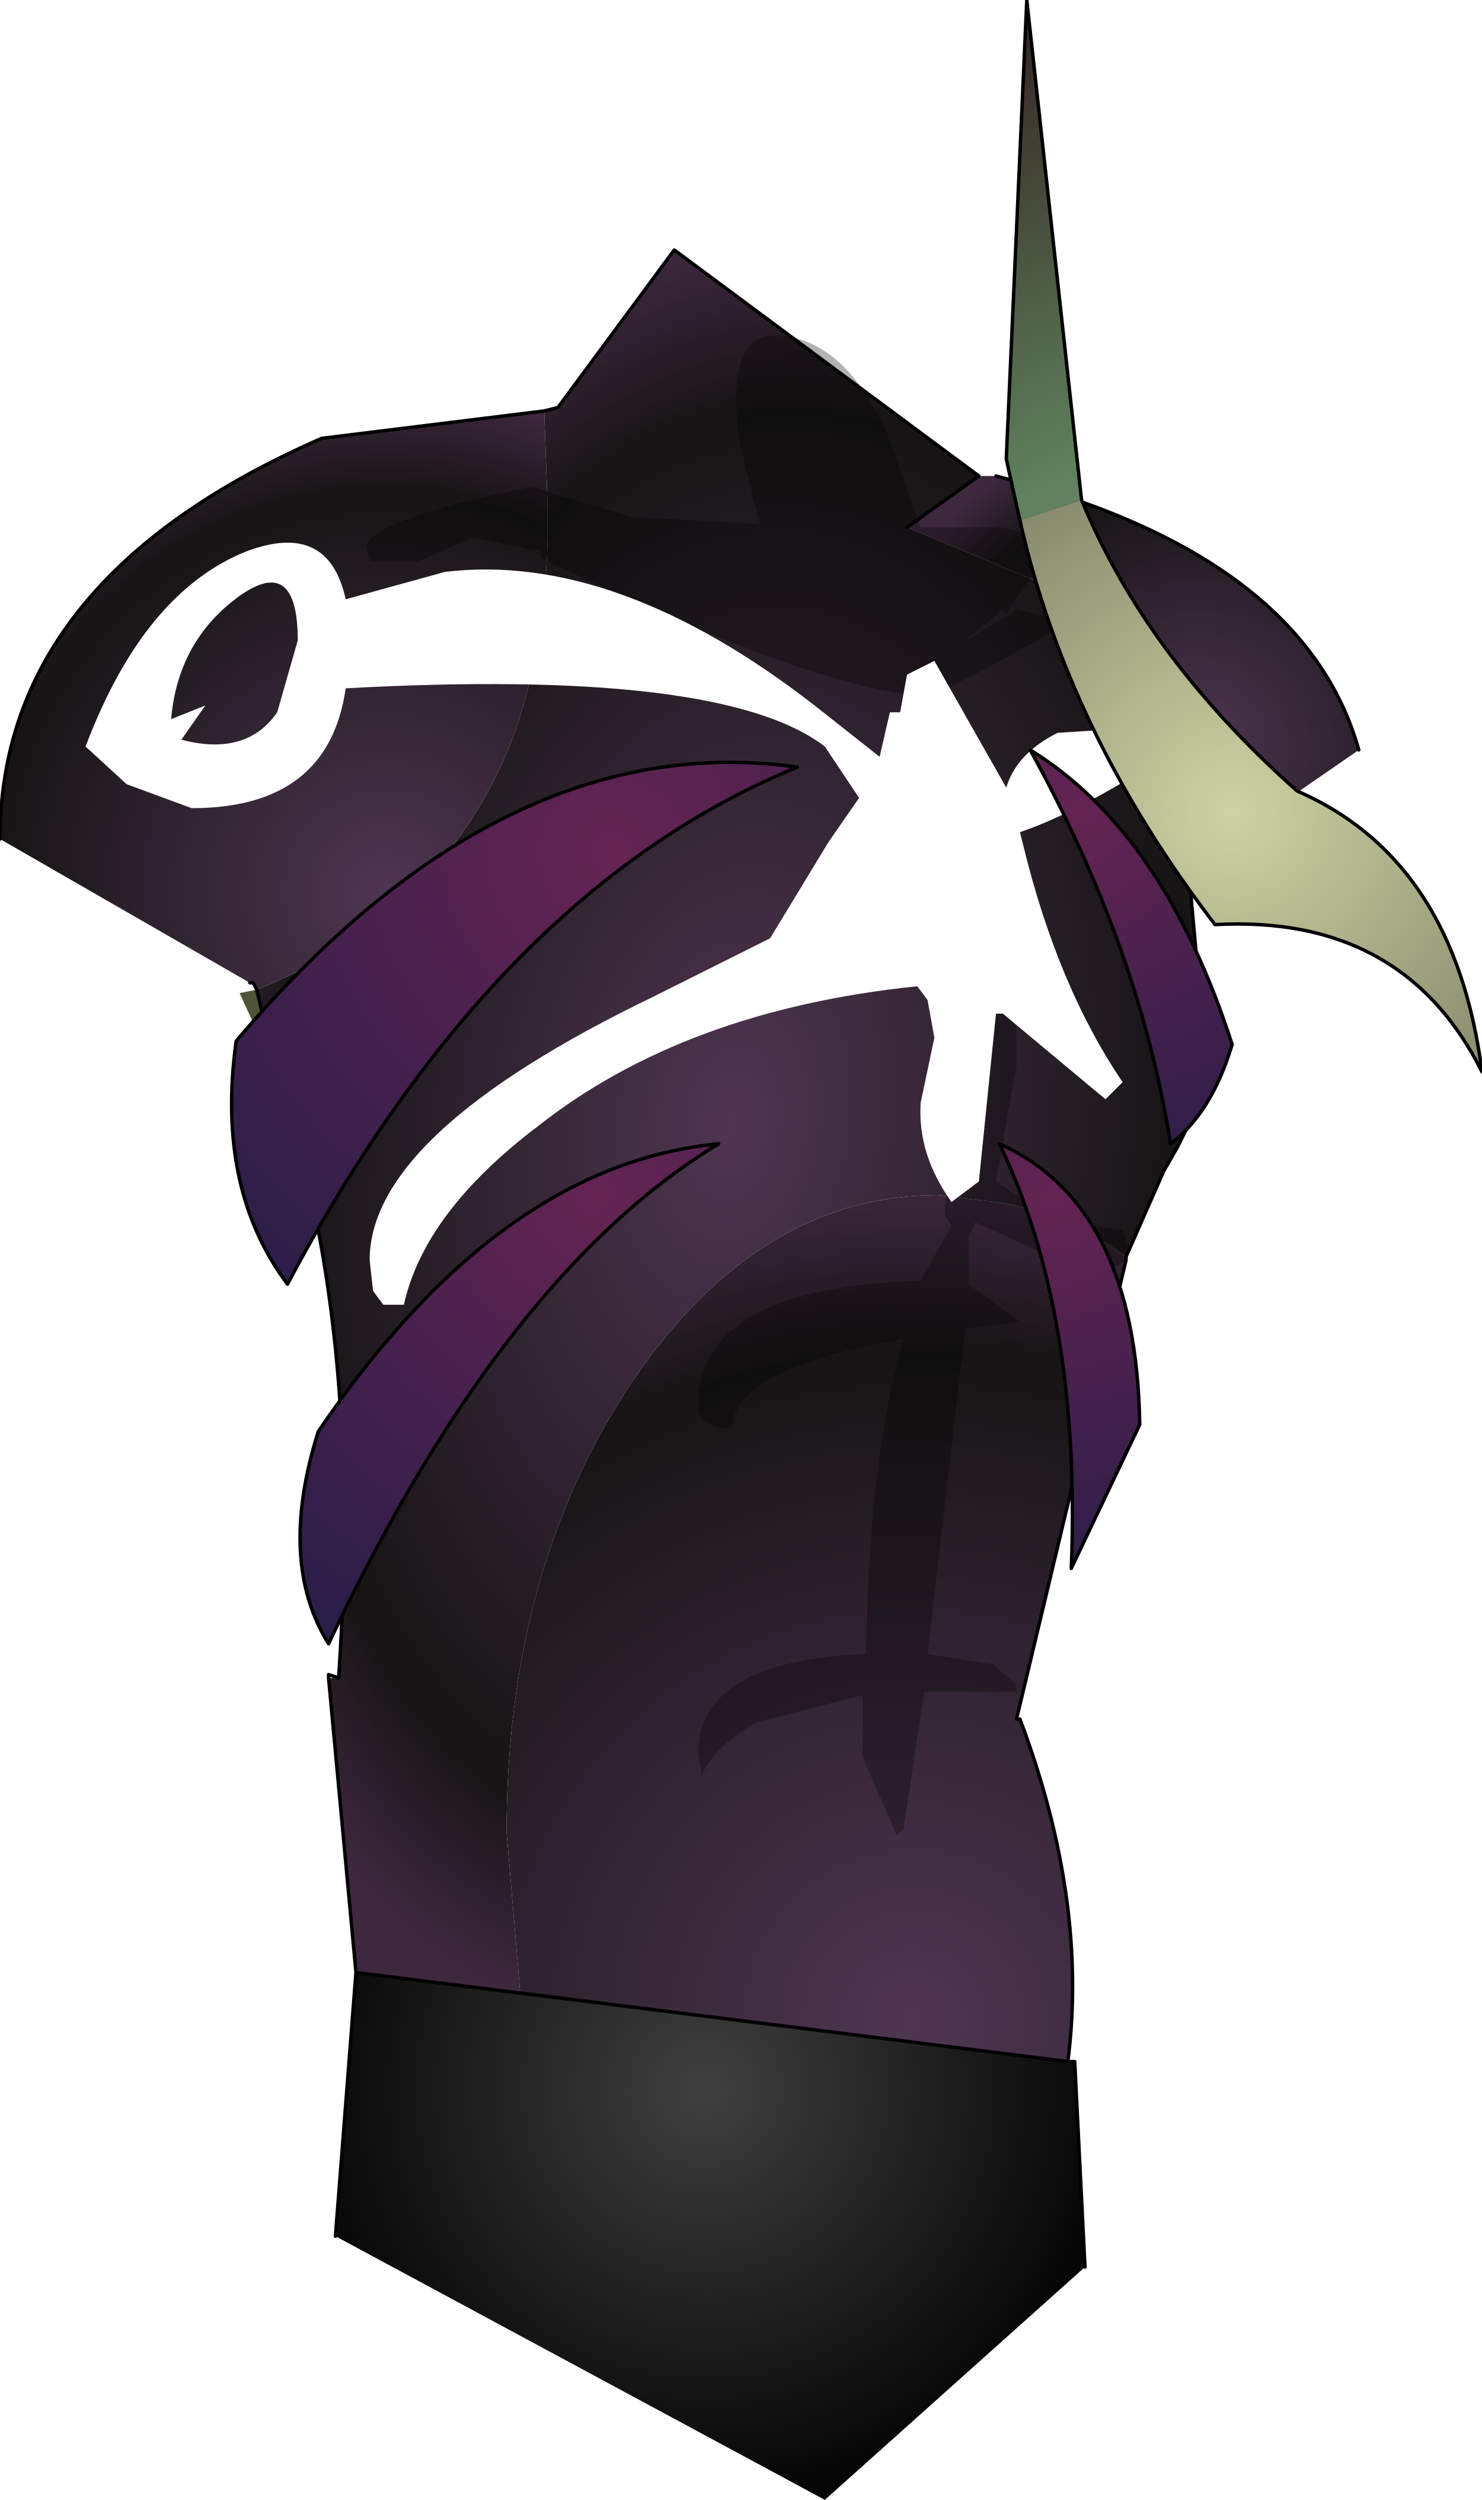 <?xml version="1.0" encoding="UTF-8" standalone="no"?>
<svg xmlns:ffdec="https://www.free-decompiler.com/flash" xmlns:xlink="http://www.w3.org/1999/xlink" ffdec:objectType="frame" height="73.0px" width="43.3px" xmlns="http://www.w3.org/2000/svg">
  <g transform="matrix(2.0, 0.0, 0.0, 2.0, 19.8, 40.1)">
    <use ffdec:characterId="1157" height="32.85" transform="matrix(1.0, 0.0, 0.0, 1.0, -9.9, -16.4)" width="19.85" xlink:href="#shape0"/>
    <filter id="filter0">
      <feFlood flood-color="#ff66ff" flood-opacity="1.0" result="filterResult0"/>
      <feComposite in="filterResult0" in2="SourceGraphic" operator="out" result="filterResult1"/>
      <feConvolveMatrix divisor="25.0" in="filterResult1" kernelMatrix="1 1 1 1 1 1 1 1 1 1 1 1 1 1 1 1 1 1 1 1 1 1 1 1 1" order="5 5" result="filterResult2"/>
      <feComposite in="filterResult2" in2="SourceGraphic" operator="in" result="filterResult3"/>
      <feComposite in="filterResult3" in2="SourceGraphic" operator="over" result="filterResult4"/>
      <feColorMatrix in="filterResult4" result="filterResult5" type="matrix" values="0 0 0 0 0.4,0 0 0 0 0.0,0 0 0 0 1.0,0 0 0 1 0"/>
      <feConvolveMatrix divisor="25.0" in="filterResult5" kernelMatrix="1 1 1 1 1 1 1 1 1 1 1 1 1 1 1 1 1 1 1 1 1 1 1 1 1" order="5 5" result="filterResult6"/>
      <feComposite in="filterResult4" in2="filterResult6" operator="over" result="filterResult7"/>
    </filter>
    <use ffdec:characterId="1140" filter="url(#filter0)" height="11.15" transform="matrix(1.0, 0.0, 0.0, 1.0, -8.65, -12.15)" width="16.5" xlink:href="#sprite0"/>
    <use ffdec:characterId="1156" height="24.0" transform="matrix(1.0, 0.0, 0.0, 1.0, -6.5, -20.05)" width="18.25" xlink:href="#shape2"/>
  </g>
  <defs>
    <g id="shape0" transform="matrix(1.0, 0.0, 0.0, 1.0, 9.9, 16.4)">
      <path d="M7.85 -7.65 L7.5 -6.95 7.4 -7.8 7.85 -7.65 M-5.85 -4.35 L-6.4 -5.55 -6.15 -5.6 -5.85 -4.35" fill="url(#gradient0)" fill-rule="evenodd" stroke="none"/>
      <path d="M5.7 10.05 L5.8 10.05 5.95 13.05 2.15 16.45 -5.0 12.6 -4.7 8.75 -2.3 9.05 5.7 10.05" fill="url(#gradient1)" fill-rule="evenodd" stroke="none"/>
      <path d="M7.5 -6.95 L7.75 -4.2 7.3 -3.3 7.1 -2.95 6.55 -1.7 Q5.65 -2.35 4.65 -2.5 L3.8 -2.6 Q1.2 -2.6 -0.65 0.1 -2.5 2.85 -2.5 6.7 L-2.3 9.05 -4.7 8.75 -5.1 4.45 -4.95 4.45 -4.95 4.4 Q-4.6 -0.75 -5.85 -4.35 L-6.15 -5.6 Q-3.4 -6.7 -2.4 -9.3 -1.95 -10.55 -1.9 -12.15 L-1.9 -12.65 -1.95 -14.05 -1.75 -14.1 -0.05 -16.4 4.4 -13.1 3.35 -12.35 5.4 -11.5 7.4 -7.8 7.5 -6.95" fill="url(#gradient2)" fill-rule="evenodd" stroke="none"/>
      <path d="M6.55 -1.7 L6.55 -1.65 4.95 5.05 5.0 5.05 Q6.0 7.7 5.7 10.05 L-2.3 9.05 -2.5 6.7 Q-2.5 2.85 -0.65 0.1 1.2 -2.6 3.8 -2.6 L4.65 -2.5 Q5.65 -2.35 6.55 -1.7" fill="url(#gradient3)" fill-rule="evenodd" stroke="none"/>
      <path d="M4.4 -13.1 L4.65 -13.1 Q9.15 -11.95 9.95 -9.1 L7.85 -7.65 7.4 -7.8 5.4 -11.5 3.35 -12.35 4.4 -13.1" fill="url(#gradient4)" fill-rule="evenodd" stroke="none"/>
      <path d="M-6.15 -5.6 L-6.2 -5.7 -6.25 -5.7 -9.9 -7.8 Q-9.9 -11.6 -5.2 -13.65 L-1.95 -14.05 -1.9 -12.65 -1.9 -12.15 Q-1.95 -10.55 -2.4 -9.3 -3.4 -6.7 -6.15 -5.6" fill="url(#gradient5)" fill-rule="evenodd" stroke="none"/>
      <path d="M4.65 -13.1 Q9.15 -11.95 9.95 -9.1 M7.85 -7.65 L7.5 -6.95 7.75 -4.2 7.3 -3.3 7.1 -2.95 6.55 -1.7 6.55 -1.65 4.95 5.05 5.0 5.05 Q6.0 7.7 5.7 10.05 L5.8 10.05 5.95 13.05 M-5.0 12.6 L-4.7 8.75 -5.1 4.45 -5.1 4.4 -4.95 4.45 -4.95 4.4 Q-4.6 -0.75 -5.85 -4.35 L-6.15 -5.6 -6.2 -5.7 -6.25 -5.7 M-9.9 -7.8 Q-9.9 -11.6 -5.2 -13.65 L-1.95 -14.05 -1.75 -14.1 -0.05 -16.4 4.4 -13.1 3.35 -12.35 M7.4 -7.8 L7.5 -6.95 M-2.3 9.05 L5.7 10.05 M-2.3 9.05 L-4.7 8.75" fill="none" stroke="#000000" stroke-linecap="round" stroke-linejoin="round" stroke-width="0.05"/>
      <path d="M1.4 -15.15 Q2.4 -15.15 3.05 -13.75 L3.55 -12.35 4.6 -12.35 Q5.25 -12.35 5.25 -11.75 L4.8 -11.1 4.7 -11.15 4.7 -11.1 4.2 -10.7 4.8 -11.05 4.85 -11.05 4.95 -11.15 5.6 -11.0 5.7 -10.95 Q3.85 -9.9 3.65 -9.9 2.2 -9.9 -2.0 -11.9 L-2.0 -12.0 -3.0 -12.2 -3.8 -11.85 -4.5 -11.85 -4.55 -12.05 Q-4.55 -12.45 -2.1 -12.95 L-1.85 -12.85 -0.65 -12.5 1.2 -12.4 0.9 -13.6 Q0.7 -15.15 1.4 -15.15 M4.35 -9.35 Q4.95 -7.85 4.95 -4.5 L4.65 -2.8 5.1 -2.5 Q5.65 -2.15 6.5 -2.1 L6.6 -1.8 Q6.6 -1.5 5.9 -1.5 L4.35 -2.2 4.25 -2.0 4.25 -1.95 4.25 -1.3 5.0 -0.75 4.2 -0.65 3.65 4.1 4.6 4.25 4.95 4.55 4.95 4.65 3.6 4.65 3.3 6.65 3.2 6.75 2.7 5.6 2.7 4.7 1.15 5.1 Q0.6 5.4 0.35 5.85 L0.3 5.55 Q0.3 4.2 2.75 4.1 2.8 1.2 3.3 -0.5 0.9 -0.1 0.8 0.75 L0.75 0.8 Q0.3 0.8 0.3 0.45 0.3 -1.25 3.55 -1.35 L4.0 -2.15 3.9 -2.3 Q3.9 -3.0 4.4 -4.65 L4.4 -4.75 3.95 -8.85 Q3.95 -9.3 4.35 -9.35" fill="#000000" fill-opacity="0.302" fill-rule="evenodd" stroke="none"/>
    </g>
    <radialGradient cx="0" cy="0" gradientTransform="matrix(0.022, 0.0, 0.0, 0.022, 2.85, -1.75)" gradientUnits="userSpaceOnUse" id="gradient0" r="819.2" spreadMethod="pad">
      <stop offset="0.0" stop-color="#6a7249"/>
      <stop offset="1.0" stop-color="#393a2c"/>
    </radialGradient>
    <radialGradient cx="0" cy="0" gradientTransform="matrix(0.008, 0.0, 0.0, 0.008, 0.4, 10.45)" gradientUnits="userSpaceOnUse" id="gradient1" r="819.2" spreadMethod="pad">
      <stop offset="0.0" stop-color="#404040"/>
      <stop offset="1.0" stop-color="#000000"/>
    </radialGradient>
    <radialGradient cx="0" cy="0" gradientTransform="matrix(0.01, 0.001, -0.002, 0.016, 0.8, -3.65)" gradientUnits="userSpaceOnUse" id="gradient2" r="819.2" spreadMethod="pad">
      <stop offset="0.0" stop-color="#4f3652"/>
      <stop offset="0.792" stop-color="#161414"/>
      <stop offset="1.0" stop-color="#3e283e"/>
    </radialGradient>
    <radialGradient cx="0" cy="0" gradientTransform="matrix(0.015, 0.0, 0.0, 0.015, 3.45, 9.45)" gradientUnits="userSpaceOnUse" id="gradient3" r="819.2" spreadMethod="pad">
      <stop offset="0.0" stop-color="#4f3652"/>
      <stop offset="0.792" stop-color="#161414"/>
      <stop offset="1.0" stop-color="#3e283e"/>
    </radialGradient>
    <radialGradient cx="0" cy="0" gradientTransform="matrix(0.006, 0.0, 0.0, 0.006, 7.6, -9.15)" gradientUnits="userSpaceOnUse" id="gradient4" r="819.2" spreadMethod="pad">
      <stop offset="0.0" stop-color="#4f3652"/>
      <stop offset="0.792" stop-color="#161414"/>
      <stop offset="1.0" stop-color="#3e283e"/>
    </radialGradient>
    <radialGradient cx="0" cy="0" gradientTransform="matrix(0.009, 0.0, 0.0, 0.009, -4.25, -7.0)" gradientUnits="userSpaceOnUse" id="gradient5" r="819.2" spreadMethod="pad">
      <stop offset="0.0" stop-color="#4f3652"/>
      <stop offset="0.792" stop-color="#161414"/>
      <stop offset="1.0" stop-color="#3e283e"/>
    </radialGradient>
    <g id="sprite0" transform="matrix(1.0, 0.0, 0.0, 1.0, 0.0, 0.05)">
      <use ffdec:characterId="1139" height="11.15" transform="matrix(1.0, 0.0, 0.0, 1.0, 0.0, -0.05)" width="16.5" xlink:href="#shape1"/>
    </g>
    <g id="shape1" transform="matrix(1.0, 0.0, 0.0, 1.0, 0.0, 0.05)">
      <path d="M16.5 2.6 Q14.7 3.85 13.65 4.2 L13.7 4.4 Q14.2 6.45 15.15 7.85 L14.9 8.1 13.4 6.85 13.3 6.85 13.05 9.3 12.65 9.6 Q12.15 8.9 12.2 8.15 L12.4 7.2 12.3 6.65 12.15 6.45 Q8.75 6.8 6.6 8.5 4.95 9.75 4.65 11.1 L4.35 11.1 4.2 10.9 4.15 10.45 Q4.15 8.6 8.3 6.6 L10.0 5.75 10.85 4.35 11.3 3.7 10.8 2.95 Q9.3 1.8 3.8 2.1 3.55 3.85 1.55 3.85 L0.6 3.5 0.0 2.95 Q0.85 0.7 2.35 0.1 3.55 -0.35 3.8 0.8 L5.25 0.4 Q7.75 0.1 10.65 2.35 L11.6 3.1 11.75 2.45 11.9 2.45 12.0 1.9 12.4 1.7 13.45 3.55 Q13.6 3.05 14.2 2.75 L16.5 2.6 M1.75 2.35 L1.4 2.85 Q2.35 3.1 2.8 2.45 L3.1 1.4 Q3.1 0.15 2.25 0.75 1.35 1.4 1.25 2.55 L1.75 2.35" fill="#ffffff" fill-rule="evenodd" stroke="none"/>
    </g>
    <g id="shape2" transform="matrix(1.0, 0.0, 0.0, 1.0, 6.5, 20.05)">
      <path d="M-6.45 -4.85 Q-2.55 -9.45 1.75 -8.85 -2.65 -7.05 -5.7 -1.3 -6.75 -2.7 -6.45 -4.85" fill="url(#gradient6)" fill-rule="evenodd" stroke="none"/>
      <path d="M-5.25 0.85 Q-2.6 -3.05 0.6 -3.35 -2.55 -1.45 -5.1 3.95 -5.85 2.75 -5.25 0.85" fill="url(#gradient7)" fill-rule="evenodd" stroke="none"/>
      <path d="M5.75 2.85 Q5.9 -0.85 4.7 -3.35 6.7 -2.45 6.75 0.75 L5.75 2.85" fill="url(#gradient8)" fill-rule="evenodd" stroke="none"/>
      <path d="M7.2 -3.35 Q6.75 -6.2 5.15 -9.1 7.1 -7.9 8.1 -4.8 7.8 -3.8 7.2 -3.35" fill="url(#gradient9)" fill-rule="evenodd" stroke="none"/>
      <path d="M7.2 -3.35 Q6.75 -6.2 5.15 -9.1 7.1 -7.9 8.1 -4.8 7.8 -3.8 7.2 -3.35 M5.75 2.85 Q5.9 -0.85 4.7 -3.35 6.7 -2.45 6.75 0.75 L5.75 2.85 M-6.45 -4.85 Q-2.55 -9.45 1.75 -8.85 -2.65 -7.05 -5.7 -1.3 -6.75 -2.7 -6.45 -4.85 M-5.25 0.85 Q-2.6 -3.05 0.6 -3.35 -2.55 -1.45 -5.1 3.95 -5.85 2.75 -5.25 0.85 Z" fill="none" stroke="#000000" stroke-linecap="round" stroke-linejoin="round" stroke-width="0.05"/>
      <path d="M5.9 -12.75 L5.0 -12.45 4.8 -13.35 5.1 -20.05 5.9 -12.75" fill="url(#gradient10)" fill-rule="evenodd" stroke="none"/>
      <path d="M5.0 -12.45 L5.9 -12.75 Q6.85 -10.45 9.05 -8.5 11.35 -7.5 11.75 -4.4 10.6 -6.7 7.85 -6.55 5.7 -9.35 5.0 -12.45" fill="url(#gradient11)" fill-rule="evenodd" stroke="none"/>
      <path d="M5.0 -12.45 Q5.7 -9.35 7.85 -6.55 10.6 -6.7 11.75 -4.4 11.35 -7.5 9.05 -8.5 6.85 -10.45 5.9 -12.75 L5.1 -20.05 4.8 -13.35 5.0 -12.45 Z" fill="none" stroke="#000000" stroke-linecap="round" stroke-linejoin="round" stroke-width="0.05"/>
    </g>
    <radialGradient cx="0" cy="0" gradientTransform="matrix(0.01, 0.0, 0.0, 0.01, -0.95, -7.6)" gradientUnits="userSpaceOnUse" id="gradient6" r="819.2" spreadMethod="pad">
      <stop offset="0.0" stop-color="#642452"/>
      <stop offset="1.0" stop-color="#291e48"/>
    </radialGradient>
    <radialGradient cx="0" cy="0" gradientTransform="matrix(0.009, 0.0, 0.0, 0.009, -1.2, -2.6)" gradientUnits="userSpaceOnUse" id="gradient7" r="819.2" spreadMethod="pad">
      <stop offset="0.0" stop-color="#642452"/>
      <stop offset="1.0" stop-color="#291e48"/>
    </radialGradient>
    <radialGradient cx="0" cy="0" gradientTransform="matrix(0.007, 0.0, 0.0, 0.007, 5.5, -2.55)" gradientUnits="userSpaceOnUse" id="gradient8" r="819.2" spreadMethod="pad">
      <stop offset="0.0" stop-color="#642452"/>
      <stop offset="1.0" stop-color="#291e48"/>
    </radialGradient>
    <radialGradient cx="0" cy="0" gradientTransform="matrix(0.007, 0.0, 0.0, 0.007, 5.9, -8.2)" gradientUnits="userSpaceOnUse" id="gradient9" r="819.2" spreadMethod="pad">
      <stop offset="0.0" stop-color="#642452"/>
      <stop offset="1.0" stop-color="#291e48"/>
    </radialGradient>
    <radialGradient cx="0" cy="0" gradientTransform="matrix(0.015, 0.0, 0.0, 0.015, 8.1, -8.2)" gradientUnits="userSpaceOnUse" id="gradient10" r="819.2" spreadMethod="pad">
      <stop offset="0.0" stop-color="#a783a0"/>
      <stop offset="0.455" stop-color="#5e815c"/>
      <stop offset="1.0" stop-color="#342121"/>
    </radialGradient>
    <radialGradient cx="0" cy="0" gradientTransform="matrix(0.015, 0.0, 0.0, 0.015, 8.1, -8.2)" gradientUnits="userSpaceOnUse" id="gradient11" r="819.2" spreadMethod="pad">
      <stop offset="0.0" stop-color="#cfd3a3"/>
      <stop offset="0.69" stop-color="#5e5e4d"/>
      <stop offset="0.804" stop-color="#584838"/>
      <stop offset="1.0" stop-color="#634747"/>
    </radialGradient>
  </defs>
</svg>
